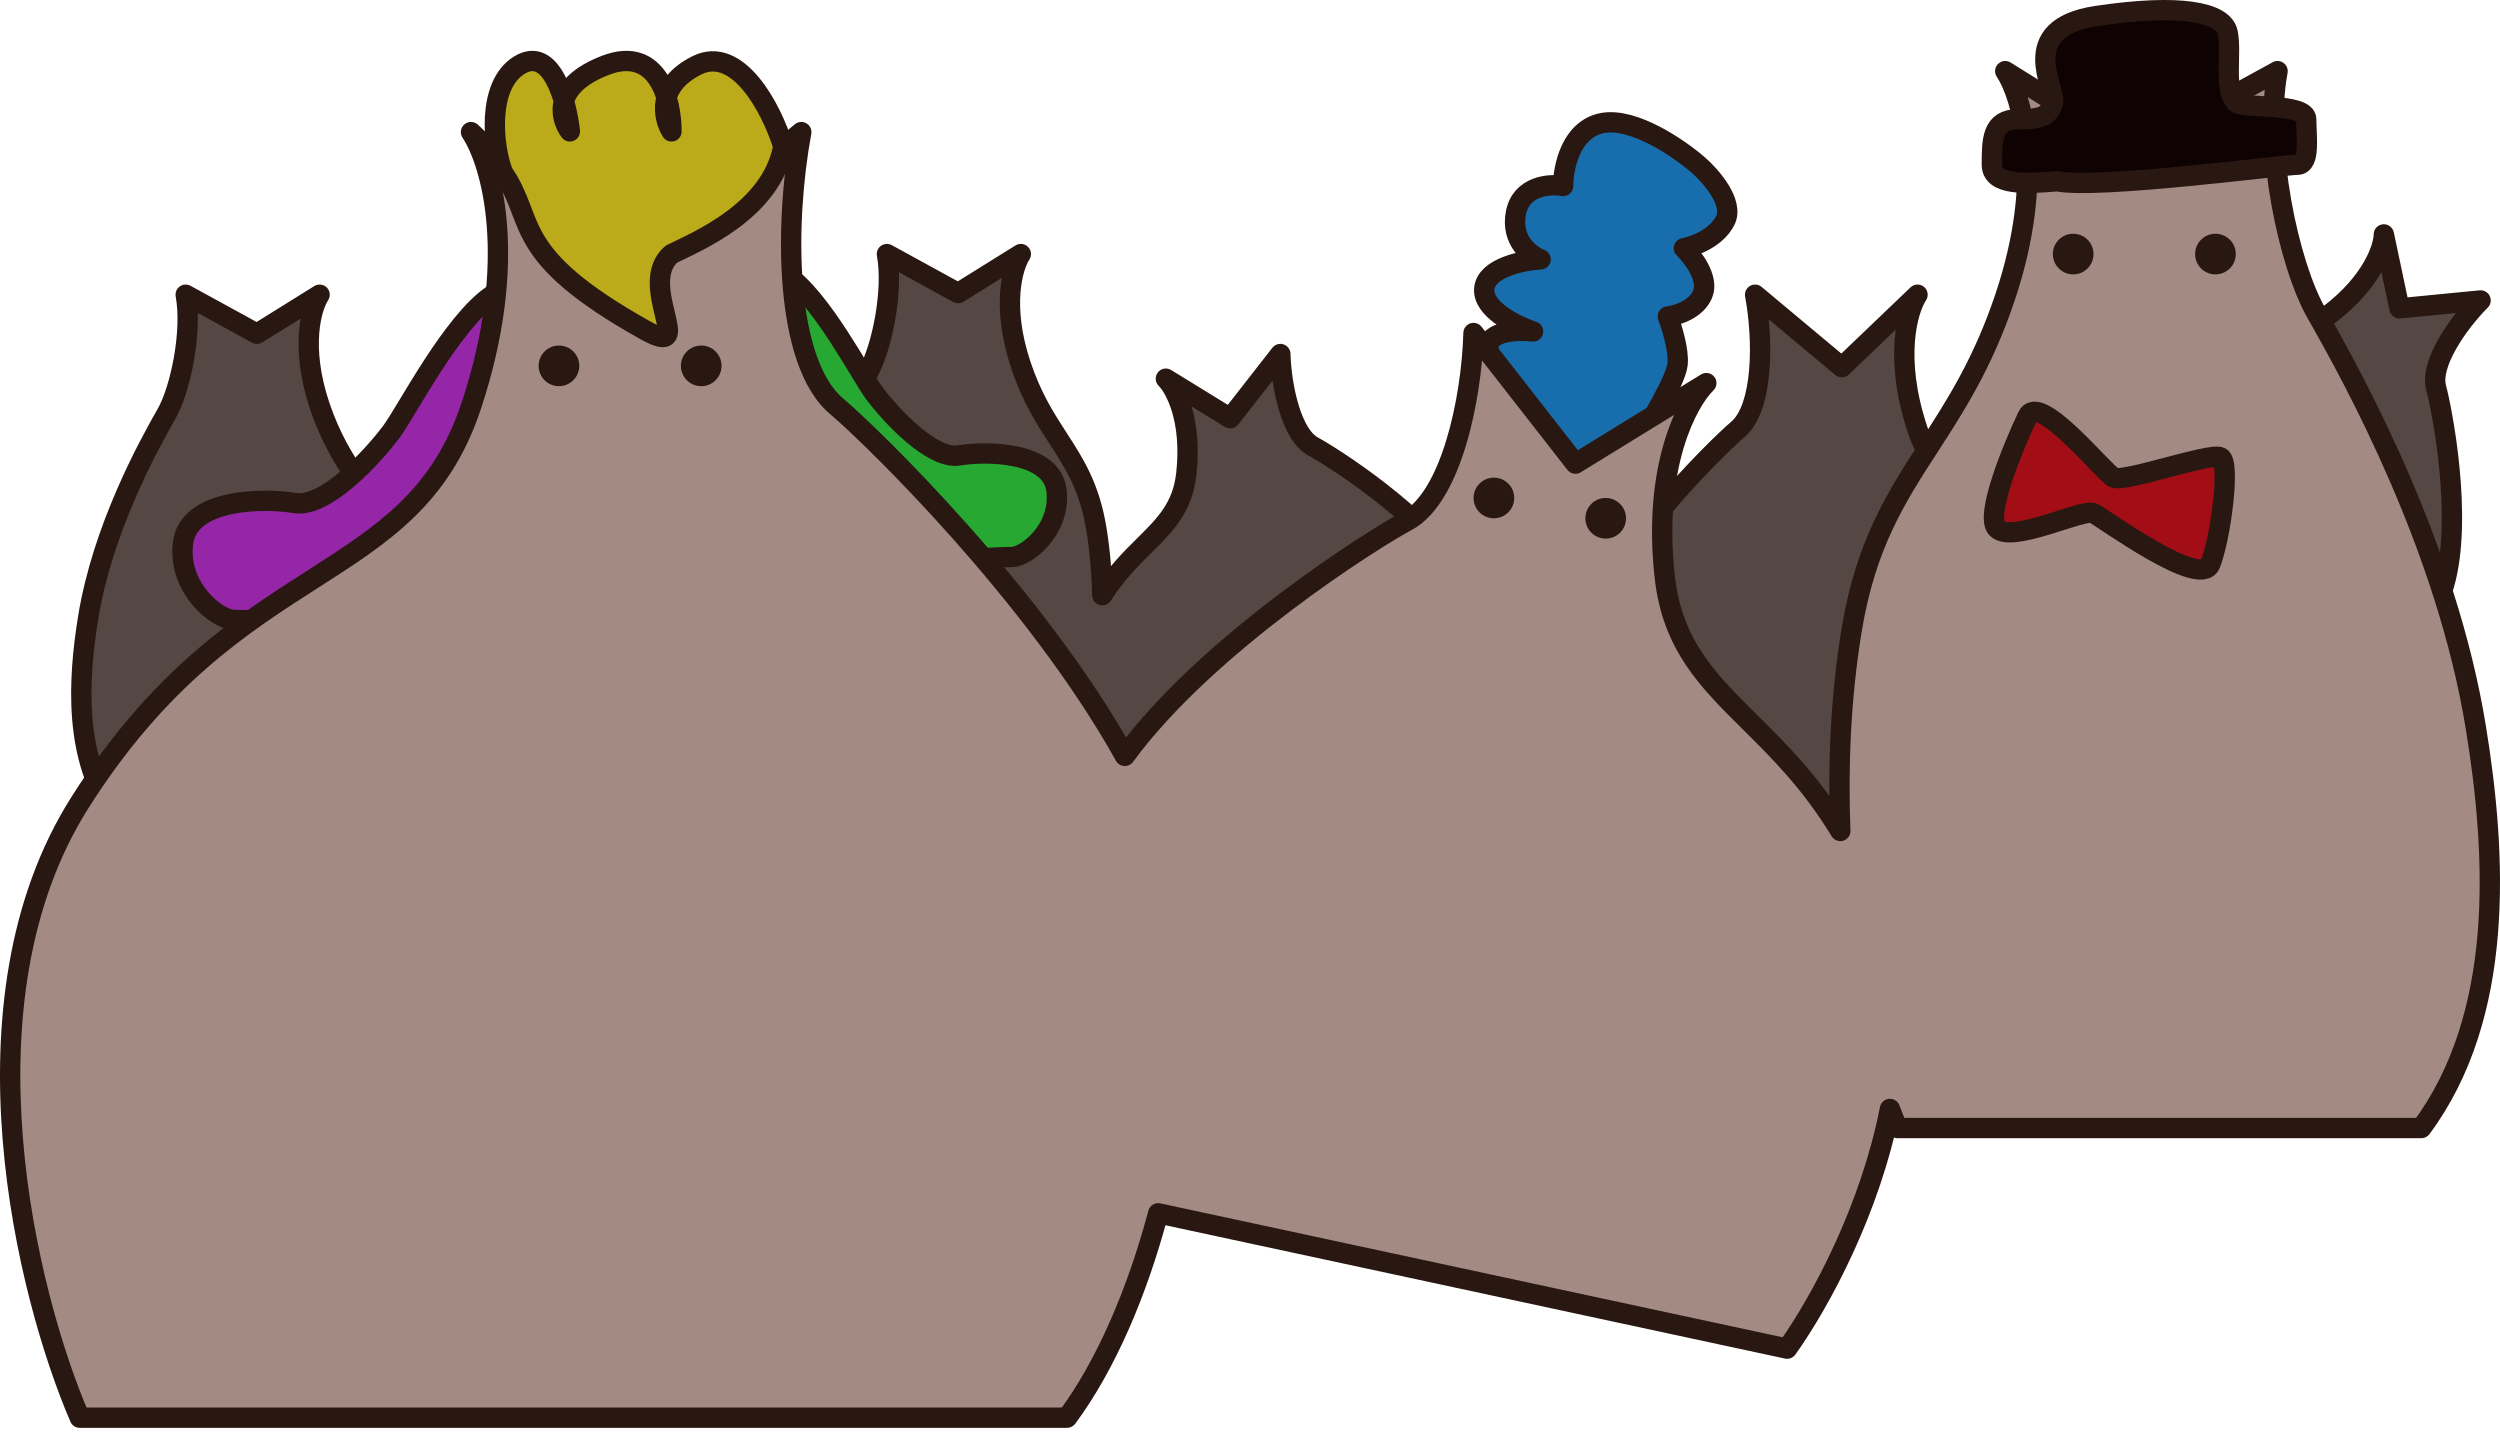 <svg width="246" height="141" viewBox="0 0 246 141" fill="none" xmlns="http://www.w3.org/2000/svg">
<path fill-rule="evenodd" clip-rule="evenodd" d="M198.136 51.798C199.215 47.025 202.877 37.819 210.1 34.699C214.854 32.645 218.299 32.748 221.232 32.836C224.122 32.923 226.515 32.994 229.173 30.973C233.458 27.715 234.557 24.344 234.571 23.066L236.11 30.342L244.089 29.563C241.802 31.866 239.069 35.847 239.716 38.17C240.233 40.026 242.424 50.967 240.483 57.585C238.93 62.879 232.087 69.886 226.459 71.84L203.461 56.142C204.848 57.562 206.246 59.286 207.621 61.459C213.719 71.098 210.162 85.311 207.621 91.213H159.84C154.922 84.574 152.562 71.197 154.922 63.918C157.873 54.82 168.939 44 170.981 42.279C173.539 40.124 173.522 33.426 172.703 29L181.234 36.131L188.686 29C187.703 30.475 186.326 35.197 188.686 42.279C190.151 46.672 192.948 48.461 196.326 50.622C196.913 50.997 197.518 51.384 198.136 51.798ZM107.891 52.09C108.24 54.236 108.42 56.42 108.464 58.568C109.819 56.432 111.29 54.974 112.615 53.661L112.615 53.661C114.668 51.626 116.368 49.941 116.734 46.621C117.324 41.271 115.637 38.152 114.72 37.261L121.055 41.158L125.987 34.837C126.08 38.081 127.085 42.805 129.214 43.936C130.915 44.839 140.356 50.788 143.817 56.753C146.585 61.526 146.95 71.313 144.49 76.739L110.81 83.987C109.401 82.006 107.447 78.455 106.318 74.412C106.106 75.045 105.886 75.626 105.661 76.148H80.317C76.261 70.689 76.667 62.949 77.681 56.74C79.1 48.047 83.537 39.96 85.385 36.726C86.751 34.337 87.948 28.639 87.272 25L94.283 28.841L100.451 25C99.64 26.213 98.505 30.095 100.451 35.917C101.527 39.135 102.868 41.207 104.135 43.164C105.733 45.632 107.212 47.917 107.891 52.09ZM36.661 80.148C38.756 75.296 40.396 65.347 38.891 56.09C38.212 51.917 36.733 49.632 35.135 47.164C33.868 45.207 32.527 43.135 31.451 39.917C29.505 34.095 30.64 30.213 31.451 29L25.283 32.841L18.272 29C18.948 32.639 17.751 38.337 16.385 40.726C14.537 43.96 10.1 52.047 8.681 60.74C7.667 66.949 7.261 74.689 11.316 80.148H36.661Z" fill="#554743"/>
<path d="M210.1 34.699L209.704 33.781L209.704 33.781L210.1 34.699ZM198.136 51.798L199.111 52.018C199.039 52.34 198.812 52.605 198.506 52.727C198.2 52.849 197.854 52.812 197.58 52.629L198.136 51.798ZM221.232 32.836L221.262 31.837L221.262 31.837L221.232 32.836ZM229.173 30.973L228.568 30.177L228.568 30.177L229.173 30.973ZM234.571 23.066L233.571 23.055C233.576 22.545 233.965 22.121 234.472 22.07C234.98 22.02 235.444 22.36 235.549 22.859L234.571 23.066ZM236.11 30.342L236.207 31.337C235.7 31.387 235.237 31.047 235.132 30.549L236.11 30.342ZM244.089 29.563L243.992 28.568C244.412 28.527 244.812 28.753 244.993 29.134C245.173 29.515 245.096 29.969 244.799 30.268L244.089 29.563ZM239.716 38.17L238.753 38.439L238.753 38.439L239.716 38.17ZM240.483 57.585L241.443 57.866L241.443 57.866L240.483 57.585ZM226.459 71.84L226.787 72.785C226.488 72.889 226.157 72.845 225.895 72.666L226.459 71.84ZM203.461 56.142L202.746 56.84C202.387 56.473 202.365 55.893 202.695 55.499C203.026 55.105 203.601 55.026 204.025 55.316L203.461 56.142ZM207.621 61.459L208.466 60.924L208.466 60.924L207.621 61.459ZM207.621 91.213L208.539 91.609C208.381 91.975 208.02 92.213 207.621 92.213V91.213ZM159.84 91.213V92.213C159.523 92.213 159.225 92.063 159.037 91.808L159.84 91.213ZM154.922 63.918L153.971 63.609L153.971 63.609L154.922 63.918ZM170.981 42.279L171.626 43.043L171.626 43.043L170.981 42.279ZM172.703 29L171.719 29.182C171.643 28.767 171.834 28.349 172.198 28.137C172.562 27.924 173.02 27.962 173.344 28.233L172.703 29ZM181.234 36.131L181.925 36.854C181.557 37.206 180.983 37.225 180.592 36.898L181.234 36.131ZM188.686 29L187.995 28.277C188.363 27.925 188.938 27.906 189.329 28.234C189.719 28.561 189.801 29.13 189.518 29.555L188.686 29ZM188.686 42.279L187.737 42.595L187.737 42.595L188.686 42.279ZM196.326 50.622L196.865 49.779L196.865 49.779L196.326 50.622ZM108.464 58.568L109.309 59.104C109.072 59.476 108.62 59.65 108.195 59.531C107.771 59.413 107.474 59.03 107.465 58.589L108.464 58.568ZM107.891 52.09L108.878 51.929L108.878 51.929L107.891 52.09ZM112.615 53.661L113.343 54.347C113.335 54.355 113.327 54.364 113.319 54.372L112.615 53.661ZM112.615 53.661L111.887 52.976C111.894 52.968 111.903 52.959 111.911 52.951L112.615 53.661ZM116.734 46.621L117.728 46.731L117.728 46.731L116.734 46.621ZM114.72 37.261L114.023 37.979C113.658 37.623 113.618 37.05 113.931 36.648C114.244 36.245 114.81 36.142 115.244 36.41L114.72 37.261ZM121.055 41.158L121.843 41.773C121.53 42.174 120.965 42.276 120.531 42.01L121.055 41.158ZM125.987 34.837L125.198 34.222C125.458 33.889 125.898 33.755 126.298 33.887C126.699 34.018 126.974 34.387 126.986 34.808L125.987 34.837ZM129.214 43.936L128.745 44.819L128.745 44.819L129.214 43.936ZM143.817 56.753L144.682 56.252L144.682 56.252L143.817 56.753ZM144.49 76.739L145.401 77.152C145.27 77.441 145.01 77.65 144.701 77.717L144.49 76.739ZM110.81 83.987L111.021 84.965C110.63 85.049 110.227 84.892 109.996 84.567L110.81 83.987ZM106.318 74.412L105.369 74.095C105.509 73.678 105.904 73.401 106.343 73.412C106.782 73.423 107.163 73.72 107.281 74.143L106.318 74.412ZM105.661 76.148L106.579 76.544C106.421 76.91 106.06 77.148 105.661 77.148V76.148ZM80.317 76.148V77.148C80 77.148 79.703 76.998 79.514 76.744L80.317 76.148ZM77.681 56.74L76.694 56.579L76.694 56.579L77.681 56.74ZM85.385 36.726L84.517 36.229L84.517 36.229L85.385 36.726ZM87.272 25L86.289 25.183C86.219 24.803 86.373 24.416 86.686 24.19C86.999 23.964 87.414 23.938 87.753 24.123L87.272 25ZM94.283 28.841L94.811 29.69C94.505 29.881 94.119 29.892 93.802 29.718L94.283 28.841ZM100.451 25L99.923 24.151C100.323 23.902 100.842 23.966 101.17 24.305C101.497 24.643 101.544 25.164 101.283 25.556L100.451 25ZM100.451 35.917L101.4 35.6L101.4 35.6L100.451 35.917ZM104.135 43.164L104.974 42.62L104.974 42.62L104.135 43.164ZM38.891 56.09L37.904 56.251L37.904 56.251L38.891 56.09ZM36.661 80.148L37.579 80.544C37.421 80.91 37.06 81.148 36.661 81.148V80.148ZM35.135 47.164L35.974 46.62L35.974 46.62L35.135 47.164ZM31.451 39.917L32.4 39.6L32.4 39.6L31.451 39.917ZM31.451 29L30.923 28.151C31.323 27.902 31.842 27.966 32.17 28.305C32.497 28.643 32.544 29.164 32.283 29.556L31.451 29ZM25.283 32.841L25.811 33.69C25.505 33.881 25.119 33.892 24.802 33.718L25.283 32.841ZM18.272 29L17.289 29.183C17.219 28.803 17.373 28.416 17.686 28.19C17.999 27.964 18.414 27.938 18.753 28.123L18.272 29ZM16.385 40.726L15.517 40.229L15.517 40.229L16.385 40.726ZM8.681 60.74L7.694 60.579L7.694 60.579L8.681 60.74ZM11.316 80.148V81.148C11 81.148 10.703 80.998 10.514 80.744L11.316 80.148ZM210.497 35.617C207.153 37.061 204.57 39.947 202.674 43.139C200.782 46.323 199.632 49.717 199.111 52.018L197.161 51.577C197.719 49.105 198.939 45.51 200.954 42.117C202.965 38.733 205.824 35.456 209.704 33.781L210.497 35.617ZM221.202 33.836C218.307 33.749 215.043 33.653 210.497 35.617L209.704 33.781C214.665 31.638 218.291 31.748 221.262 31.837L221.202 33.836ZM229.778 31.769C226.813 34.024 224.087 33.922 221.202 33.836L221.262 31.837C224.156 31.923 226.217 31.965 228.568 30.177L229.778 31.769ZM235.571 23.077C235.552 24.743 234.237 28.379 229.778 31.769L228.568 30.177C232.678 27.052 233.561 23.945 233.571 23.055L235.571 23.077ZM235.132 30.549L233.592 23.273L235.549 22.859L237.088 30.135L235.132 30.549ZM244.186 30.558L236.207 31.337L236.013 29.346L243.992 28.568L244.186 30.558ZM238.753 38.439C238.525 37.619 238.613 36.737 238.84 35.906C239.07 35.066 239.462 34.2 239.932 33.368C240.87 31.704 242.183 30.062 243.38 28.858L244.799 30.268C243.707 31.366 242.511 32.867 241.673 34.351C241.255 35.092 240.942 35.801 240.77 36.433C240.595 37.074 240.584 37.56 240.68 37.902L238.753 38.439ZM239.524 57.303C240.438 54.187 240.393 49.957 240.026 46.189C239.661 42.441 238.993 39.3 238.753 38.439L240.68 37.902C240.956 38.896 241.642 42.154 242.017 45.995C242.389 49.816 242.47 54.365 241.443 57.866L239.524 57.303ZM226.131 70.895C228.748 69.987 231.739 67.859 234.285 65.264C236.836 62.665 238.812 59.729 239.524 57.303L241.443 57.866C240.601 60.735 238.379 63.949 235.713 66.665C233.042 69.386 229.798 71.739 226.787 72.785L226.131 70.895ZM204.025 55.316L227.023 71.014L225.895 72.666L202.897 56.968L204.025 55.316ZM206.775 61.994C205.438 59.879 204.083 58.21 202.746 56.84L204.177 55.443C205.613 56.913 207.054 58.694 208.466 60.924L206.775 61.994ZM206.702 90.818C207.934 87.956 209.429 83.034 209.864 77.657C210.299 72.27 209.662 66.556 206.775 61.994L208.466 60.924C211.677 66.001 212.311 72.213 211.857 77.818C211.403 83.434 209.848 88.568 208.539 91.609L206.702 90.818ZM159.84 90.213H207.621V92.213H159.84V90.213ZM155.873 64.227C154.764 67.647 154.741 72.626 155.636 77.629C156.53 82.626 158.309 87.466 160.644 90.618L159.037 91.808C156.454 88.321 154.593 83.153 153.667 77.981C152.743 72.817 152.72 67.468 153.971 63.609L155.873 64.227ZM171.626 43.043C170.657 43.86 167.42 46.952 164.06 50.973C160.686 55.01 157.287 59.868 155.873 64.227L153.971 63.609C155.508 58.87 159.117 53.768 162.525 49.691C165.946 45.597 169.263 42.419 170.337 41.514L171.626 43.043ZM173.686 28.818C174.109 31.104 174.327 33.976 174.105 36.576C173.994 37.877 173.77 39.141 173.39 40.243C173.012 41.337 172.454 42.345 171.626 43.043L170.337 41.514C170.787 41.135 171.186 40.498 171.499 39.591C171.809 38.693 172.01 37.602 172.112 36.406C172.316 34.012 172.116 31.322 171.719 29.182L173.686 28.818ZM180.592 36.898L172.061 29.767L173.344 28.233L181.875 35.364L180.592 36.898ZM189.378 29.723L181.925 36.854L180.542 35.409L187.995 28.277L189.378 29.723ZM187.737 42.595C185.307 35.305 186.655 30.244 187.854 28.445L189.518 29.555C188.75 30.707 187.344 35.089 189.635 41.962L187.737 42.595ZM195.787 51.464C192.413 49.306 189.324 47.355 187.737 42.595L189.635 41.962C190.977 45.99 193.483 47.616 196.865 49.779L195.787 51.464ZM197.58 52.629C196.972 52.222 196.375 51.84 195.787 51.464L196.865 49.779C197.451 50.154 198.064 50.546 198.692 50.967L197.58 52.629ZM107.465 58.589C107.421 56.481 107.245 54.345 106.904 52.251L108.878 51.929C109.235 54.127 109.419 56.358 109.464 58.547L107.465 58.589ZM113.319 54.372C111.995 55.684 110.597 57.073 109.309 59.104L107.62 58.032C109.041 55.792 110.586 54.264 111.911 52.951L113.319 54.372ZM113.343 54.347L113.343 54.347L111.886 52.976L111.887 52.976L113.343 54.347ZM117.728 46.731C117.32 50.434 115.369 52.339 113.319 54.372L111.911 52.951C113.967 50.913 115.417 49.447 115.74 46.512L117.728 46.731ZM115.417 36.544C116.612 37.705 118.342 41.163 117.728 46.731L115.74 46.512C116.306 41.38 114.662 38.599 114.023 37.979L115.417 36.544ZM120.531 42.01L114.196 38.113L115.244 36.41L121.579 40.306L120.531 42.01ZM126.775 35.452L121.843 41.773L120.267 40.542L125.198 34.222L126.775 35.452ZM128.745 44.819C127.994 44.42 127.416 43.748 126.969 43.011C126.518 42.266 126.161 41.386 125.881 40.472C125.322 38.645 125.036 36.562 124.987 34.866L126.986 34.808C127.031 36.356 127.295 38.257 127.793 39.886C128.043 40.7 128.341 41.415 128.68 41.975C129.024 42.544 129.37 42.886 129.683 43.053L128.745 44.819ZM142.952 57.255C141.322 54.446 138.225 51.564 135.241 49.235C132.272 46.918 129.535 45.239 128.745 44.819L129.683 43.053C130.594 43.537 133.429 45.283 136.471 47.658C139.497 50.02 142.851 53.095 144.682 56.252L142.952 57.255ZM143.579 76.326C144.723 73.803 145.241 70.169 145.114 66.536C144.987 62.897 144.22 59.442 142.952 57.255L144.682 56.252C146.181 58.837 146.98 62.663 147.113 66.466C147.246 70.277 146.717 74.249 145.401 77.152L143.579 76.326ZM110.6 83.009L144.28 75.762L144.701 77.717L111.021 84.965L110.6 83.009ZM107.281 74.143C108.375 78.061 110.274 81.508 111.625 83.407L109.996 84.567C108.528 82.504 106.519 78.85 105.355 74.681L107.281 74.143ZM104.743 75.751C104.955 75.259 105.165 74.705 105.369 74.095L107.266 74.729C107.047 75.384 106.817 75.992 106.579 76.544L104.743 75.751ZM80.317 75.148H105.661V77.148H80.317V75.148ZM78.668 56.901C77.654 63.107 77.335 70.458 81.119 75.551L79.514 76.744C75.188 70.921 75.68 62.791 76.694 56.579L78.668 56.901ZM86.254 37.222C84.411 40.447 80.056 48.399 78.668 56.901L76.694 56.579C78.144 47.695 82.663 39.474 84.517 36.229L86.254 37.222ZM88.255 24.817C88.624 26.802 88.475 29.269 88.079 31.506C87.684 33.737 87.017 35.886 86.254 37.222L84.517 36.229C85.119 35.177 85.733 33.282 86.11 31.157C86.485 29.039 86.596 26.837 86.289 25.183L88.255 24.817ZM93.802 29.718L86.792 25.877L87.753 24.123L94.763 27.964L93.802 29.718ZM100.98 25.849L94.811 29.69L93.754 27.992L99.923 24.151L100.98 25.849ZM99.503 36.234C97.487 30.203 98.593 25.98 99.62 24.444L101.283 25.556C100.688 26.446 99.523 29.986 101.4 35.6L99.503 36.234ZM103.296 43.707C102.023 41.741 100.621 39.58 99.503 36.234L101.4 35.6C102.433 38.69 103.714 40.673 104.974 42.62L103.296 43.707ZM106.904 52.251C106.26 48.292 104.878 46.151 103.296 43.707L104.974 42.62C106.588 45.113 108.165 47.543 108.878 51.929L106.904 52.251ZM39.878 55.929C41.412 65.361 39.755 75.504 37.579 80.544L35.743 79.751C37.757 75.087 39.381 65.333 37.904 56.251L39.878 55.929ZM35.974 46.62C37.588 49.113 39.165 51.543 39.878 55.929L37.904 56.251C37.26 52.292 35.878 50.151 34.296 47.707L35.974 46.62ZM32.4 39.6C33.433 42.69 34.714 44.673 35.974 46.62L34.296 47.707C33.023 45.741 31.621 43.58 30.503 40.234L32.4 39.6ZM32.283 29.556C31.688 30.446 30.523 33.986 32.4 39.6L30.503 40.234C28.487 34.203 29.593 29.98 30.62 28.444L32.283 29.556ZM24.754 31.992L30.923 28.151L31.98 29.849L25.811 33.69L24.754 31.992ZM18.753 28.123L25.763 31.964L24.802 33.718L17.792 29.877L18.753 28.123ZM15.517 40.229C16.119 39.177 16.733 37.282 17.11 35.157C17.485 33.039 17.596 30.837 17.289 29.183L19.256 28.817C19.624 30.802 19.475 33.269 19.079 35.506C18.684 37.737 18.017 39.886 17.254 41.222L15.517 40.229ZM7.694 60.579C9.144 51.695 13.663 43.474 15.517 40.229L17.254 41.222C15.411 44.447 11.056 52.399 9.668 60.901L7.694 60.579ZM10.514 80.744C6.188 74.921 6.68 66.791 7.694 60.579L9.668 60.901C8.654 67.107 8.335 74.458 12.119 79.551L10.514 80.744ZM36.661 81.148H11.316V79.148H36.661V81.148Z" fill="#291711"/>
<path d="M156.044 46.922C154.058 46.426 151.813 45.616 150.552 43.763C146.38 41.89 147.434 37.413 146.55 34.74C145.843 32.601 149.123 32.43 150.851 32.612C149.163 32.052 145.84 30.421 146.054 28.38C146.269 26.338 149.839 25.624 151.597 25.522C150.571 25.127 148.648 23.663 149.164 20.965C149.681 18.267 152.479 18.064 153.813 18.3C153.81 16.484 154.577 12.703 157.668 12.111C160.759 11.518 165.266 14.63 167.134 16.261C168.378 17.347 170.647 19.956 169.765 21.699C168.883 23.441 166.682 24.242 165.692 24.424C166.573 25.282 168.177 27.381 167.549 28.921C166.921 30.46 164.996 31.042 164.112 31.14C164.492 32.136 165.218 34.468 165.075 35.829C164.896 37.53 162.114 41.825 161.359 43.466C160.604 45.107 158.031 47.417 156.044 46.922Z" fill="#186EAC" stroke="#291711" stroke-width="2" stroke-linejoin="round"/>
<path d="M38.5 42.5C40 40.5 44.5 31.667 48.5 29C53 34 52 47 44 55C36 63 28.099 61 23 61C21.5 61 17.5 58 18 53.5C18.5 49 26 49 29 49.5C32 50 36.602 45.03 38.5 42.5Z" fill="#9626A8" stroke="#291711" stroke-width="2" stroke-linejoin="round"/>
<path d="M86.061 38.731C84.751 36.993 80.821 29.317 77.328 27C73.399 31.345 74.272 42.641 81.258 49.593C88.244 56.545 95.144 54.807 99.596 54.807C100.906 54.807 104.399 52.2 103.962 48.29C103.526 44.379 96.977 44.379 94.357 44.814C91.737 45.248 87.718 40.929 86.061 38.731Z" fill="#26A833" stroke="#291711" stroke-width="2" stroke-linejoin="round"/>
<path fill-rule="evenodd" clip-rule="evenodd" d="M185.97 109.122C186.217 109.783 186.468 110.41 186.723 111H238.256C246.502 99.901 245.677 84.163 243.616 71.538C240.73 53.862 231.709 37.419 227.95 30.842C225.174 25.985 222.739 14.399 224.113 7L209.859 14.81L197.316 7C198.965 9.466 201.273 17.359 197.316 29.198C195.128 35.741 192.401 39.954 189.825 43.933C186.576 48.952 183.568 53.599 182.188 62.083C181.122 68.64 180.832 75.368 181.087 81.769C178.206 77.014 175.029 73.864 172.184 71.045C168.009 66.906 164.552 63.479 163.808 56.73C162.609 45.852 166.038 39.51 167.903 37.698L155.022 45.621L144.994 32.769C144.804 39.365 142.762 48.97 138.432 51.27C135.255 52.957 118.796 63.301 110.685 74.377C101.885 58.559 85.794 42.905 82.347 40C77.147 35.618 77.18 22 78.847 13L61.5 27.5L46.347 13C48.347 16 51.147 25.6 46.347 40C43.369 48.934 37.681 52.571 30.812 56.965C23.841 61.423 15.654 66.66 7.847 79C-4.553 98.6 2.68 127.5 7.847 139.5H105C108.836 134.321 111.907 127.126 113.964 119.389L175.853 132.707C179.189 128.019 184.025 119.005 185.97 109.122Z" fill="#A38A82"/>
<path d="M186.723 111L185.805 111.396C185.963 111.763 186.324 112 186.723 112V111ZM185.97 109.122L186.907 108.772C186.75 108.353 186.335 108.089 185.889 108.125C185.443 108.161 185.075 108.49 184.989 108.929L185.97 109.122ZM238.256 111V112C238.573 112 238.87 111.85 239.059 111.596L238.256 111ZM243.616 71.538L242.629 71.699L242.629 71.699L243.616 71.538ZM227.95 30.842L228.818 30.346L228.818 30.346L227.95 30.842ZM224.113 7L225.096 7.183C225.166 6.803 225.012 6.416 224.699 6.19C224.386 5.963 223.971 5.937 223.632 6.123L224.113 7ZM209.859 14.81L209.33 15.659C209.637 15.85 210.022 15.861 210.339 15.687L209.859 14.81ZM197.316 7L197.844 6.151C197.444 5.902 196.925 5.966 196.597 6.304C196.269 6.643 196.222 7.164 196.484 7.556L197.316 7ZM197.316 29.198L196.367 28.881L196.367 28.881L197.316 29.198ZM189.825 43.933L188.986 43.389L188.986 43.389L189.825 43.933ZM182.188 62.083L183.175 62.243L183.175 62.243L182.188 62.083ZM181.087 81.769L180.231 82.287C180.468 82.677 180.938 82.858 181.375 82.727C181.812 82.595 182.104 82.185 182.086 81.729L181.087 81.769ZM172.184 71.045L171.48 71.755L171.48 71.755L172.184 71.045ZM163.808 56.73L164.802 56.621L164.802 56.621L163.808 56.73ZM167.903 37.698L168.6 38.416C168.966 38.06 169.006 37.487 168.693 37.084C168.379 36.682 167.814 36.579 167.379 36.846L167.903 37.698ZM155.022 45.621L154.234 46.236C154.547 46.637 155.112 46.739 155.546 46.472L155.022 45.621ZM144.994 32.769L145.783 32.153C145.523 31.821 145.083 31.687 144.683 31.818C144.282 31.95 144.007 32.318 143.995 32.74L144.994 32.769ZM138.432 51.27L138.901 52.153L138.901 52.153L138.432 51.27ZM110.685 74.377L109.811 74.863C109.976 75.161 110.282 75.354 110.622 75.375C110.963 75.396 111.29 75.243 111.491 74.968L110.685 74.377ZM82.347 40L82.991 39.235L82.991 39.235L82.347 40ZM78.847 13L79.83 13.182C79.907 12.768 79.715 12.349 79.351 12.137C78.987 11.924 78.529 11.962 78.205 12.233L78.847 13ZM61.5 27.5L60.809 28.223C61.177 28.575 61.751 28.594 62.141 28.267L61.5 27.5ZM46.347 13L47.038 12.277C46.67 11.925 46.095 11.906 45.704 12.234C45.313 12.561 45.232 13.13 45.515 13.555L46.347 13ZM46.347 40L47.295 40.316L47.295 40.316L46.347 40ZM30.812 56.965L31.351 57.807L31.351 57.807L30.812 56.965ZM7.847 79L8.692 79.535L8.692 79.535L7.847 79ZM7.847 139.5L6.928 139.895C7.086 140.262 7.447 140.5 7.847 140.5V139.5ZM105 139.5V140.5C105.317 140.5 105.615 140.35 105.804 140.095L105 139.5ZM113.964 119.389L114.175 118.411C113.653 118.299 113.135 118.616 112.998 119.132L113.964 119.389ZM175.853 132.707L175.643 133.684C176.033 133.768 176.436 133.612 176.668 133.286L175.853 132.707ZM187.641 110.604C187.394 110.03 187.149 109.419 186.907 108.772L185.033 109.471C185.285 110.147 185.543 110.79 185.805 111.396L187.641 110.604ZM238.256 110H186.723V112H238.256V110ZM242.629 71.699C244.69 84.321 245.428 99.67 237.454 110.404L239.059 111.596C247.575 100.133 246.664 84.005 244.603 71.376L242.629 71.699ZM227.081 31.338C230.835 37.905 239.774 54.214 242.629 71.699L244.603 71.376C241.686 53.51 232.582 36.933 228.818 30.346L227.081 31.338ZM223.13 6.817C222.412 10.682 222.696 15.561 223.49 20.049C224.284 24.53 225.612 28.768 227.081 31.338L228.818 30.346C227.511 28.059 226.234 24.075 225.46 19.7C224.686 15.331 224.44 10.717 225.096 7.183L223.13 6.817ZM210.339 15.687L224.593 7.877L223.632 6.123L209.378 13.933L210.339 15.687ZM196.787 7.849L209.33 15.659L210.387 13.961L197.844 6.151L196.787 7.849ZM198.264 29.515C202.292 17.467 200.012 9.234 198.147 6.444L196.484 7.556C197.917 9.699 200.255 17.251 196.367 28.881L198.264 29.515ZM190.665 44.476C193.246 40.488 196.034 36.186 198.264 29.515L196.367 28.881C194.222 35.297 191.555 39.42 188.986 43.389L190.665 44.476ZM183.175 62.243C184.52 53.973 187.431 49.471 190.665 44.476L188.986 43.389C185.721 48.433 182.616 53.224 181.201 61.922L183.175 62.243ZM182.086 81.729C181.833 75.384 182.121 68.724 183.175 62.243L181.201 61.922C180.122 68.556 179.83 75.352 180.087 81.809L182.086 81.729ZM171.48 71.755C174.323 74.572 177.421 77.647 180.231 82.287L181.942 81.251C178.992 76.38 175.735 73.156 172.888 70.334L171.48 71.755ZM162.814 56.84C163.6 63.972 167.308 67.619 171.48 71.755L172.888 70.334C168.71 66.193 165.503 62.986 164.802 56.621L162.814 56.84ZM167.207 36.981C165.063 39.062 161.591 45.743 162.814 56.84L164.802 56.621C163.627 45.96 167.013 39.957 168.6 38.416L167.207 36.981ZM155.546 46.472L168.427 38.55L167.379 36.846L154.499 44.769L155.546 46.472ZM144.206 33.384L154.234 46.236L155.811 45.005L145.783 32.153L144.206 33.384ZM138.901 52.153C140.202 51.462 141.258 50.265 142.113 48.854C142.972 47.435 143.668 45.73 144.222 43.923C145.328 40.311 145.897 36.17 145.994 32.797L143.995 32.74C143.902 35.964 143.355 39.923 142.309 43.338C141.787 45.044 141.149 46.584 140.402 47.818C139.649 49.061 138.826 49.928 137.963 50.386L138.901 52.153ZM111.491 74.968C115.461 69.547 121.512 64.262 127.012 60.1C132.506 55.942 137.37 52.966 138.901 52.153L137.963 50.386C136.316 51.261 131.362 54.3 125.805 58.505C120.253 62.706 114.019 68.131 109.878 73.786L111.491 74.968ZM81.702 40.765C85.1 43.628 101.092 59.191 109.811 74.863L111.558 73.891C102.678 57.928 86.489 42.183 82.991 39.235L81.702 40.765ZM77.863 12.818C77.016 17.391 76.583 23.136 77.025 28.317C77.246 30.908 77.689 33.389 78.427 35.525C79.161 37.651 80.213 39.51 81.702 40.765L82.991 39.235C81.88 38.3 80.987 36.812 80.317 34.872C79.65 32.941 79.23 30.633 79.018 28.147C78.594 23.173 79.01 17.609 79.83 13.182L77.863 12.818ZM62.141 28.267L79.488 13.767L78.205 12.233L60.859 26.733L62.141 28.267ZM45.655 13.723L60.809 28.223L62.191 26.777L47.038 12.277L45.655 13.723ZM47.295 40.316C52.165 25.708 49.394 15.768 47.179 12.445L45.515 13.555C47.299 16.232 50.129 25.492 45.398 39.684L47.295 40.316ZM31.351 57.807C38.216 53.416 44.196 49.616 47.295 40.316L45.398 39.684C42.542 48.251 37.146 51.726 30.274 56.122L31.351 57.807ZM8.692 79.535C16.378 67.385 24.412 62.245 31.351 57.807L30.274 56.122C23.271 60.601 14.93 65.934 7.002 78.465L8.692 79.535ZM8.765 139.105C6.22 133.194 3.15 123.075 2.256 112.019C1.361 100.954 2.654 89.078 8.692 79.535L7.002 78.465C0.639 88.522 -0.651 100.896 0.262 112.181C1.176 123.475 4.306 133.806 6.928 139.895L8.765 139.105ZM105 138.5H7.847V140.5H105V138.5ZM112.998 119.132C110.96 126.795 107.933 133.861 104.196 138.905L105.804 140.095C109.74 134.782 112.854 127.457 114.931 119.646L112.998 119.132ZM176.064 131.729L114.175 118.411L113.754 120.366L175.643 133.684L176.064 131.729ZM184.989 108.929C183.077 118.643 178.312 127.527 175.039 132.127L176.668 133.286C180.067 128.511 184.973 119.367 186.951 109.315L184.989 108.929Z" fill="#291711"/>
<path d="M196.5 52C195.3 50.8 198 44.167 199.5 41C200.61 38.5 207 46.5 208 47C209 47.5 217.5 44.5 218.5 45C219.5 45.5 218.5 53 217.5 55.5C216.5 58 207 51 206 50.5C205 50 198 53.5 196.5 52Z" fill="#A20D16" stroke="#291711" stroke-width="2" stroke-linejoin="round"/>
<circle cx="55" cy="36" r="2" fill="#291711"/>
<circle cx="69" cy="36" r="2" fill="#291711"/>
<circle cx="147" cy="49" r="2" fill="#291711"/>
<circle cx="158" cy="51" r="2" fill="#291711"/>
<circle cx="204" cy="25" r="2" fill="#291711"/>
<circle cx="218" cy="25" r="2" fill="#291711"/>
<path d="M68.576 6.428C72.576 4.428 75.909 10.594 77.076 14.428C75.876 20.827 68.409 23.833 66.076 25C62.576 28 68.738 35.426 63.5 32.5C50.076 25 52.833 21.833 49.5 17C48.5 14.5 47.876 8.428 51.076 6.428C53.355 5.003 54.755 7.384 55.493 9.956C55.833 8.74 56.955 7.436 59.576 6.428C63.109 5.069 64.842 7.173 65.59 9.602C65.901 8.491 66.755 7.338 68.576 6.428Z" fill="#BBAB1A"/>
<path d="M77.076 14.428C75.909 10.594 72.576 4.428 68.576 6.428C64.576 8.428 65.243 11.594 66.076 12.928C66.076 9.928 64.776 4.428 59.576 6.428C54.376 8.428 55.076 11.594 56.076 12.928C55.743 9.928 54.276 4.428 51.076 6.428C47.876 8.428 48.5 14.5 49.5 17C52.833 21.833 50.076 25 63.5 32.5C68.738 35.426 62.576 28 66.076 25C68.409 23.833 75.876 20.827 77.076 14.428Z" stroke="#291711" stroke-width="2" stroke-linejoin="round"/>
<path d="M196 16.208C196 18.265 199.294 18.105 202.444 17.834C206.31 18.647 224.783 16.208 226.072 16.208C227.361 16.208 226.931 13.362 226.931 11.736C226.931 10.11 220.665 10.685 220.058 10.11C218.769 8.891 219.628 5.232 219.199 3.199C218.769 1.167 214.473 0.353 206.31 1.573C198.148 2.793 202.444 8.891 202.014 10.11C201.585 11.33 201.155 11.736 198.577 11.736C196 11.736 196 13.768 196 16.207V16.208Z" fill="#0E0202" stroke="#291711" stroke-width="2" stroke-linejoin="round"/>
</svg>
